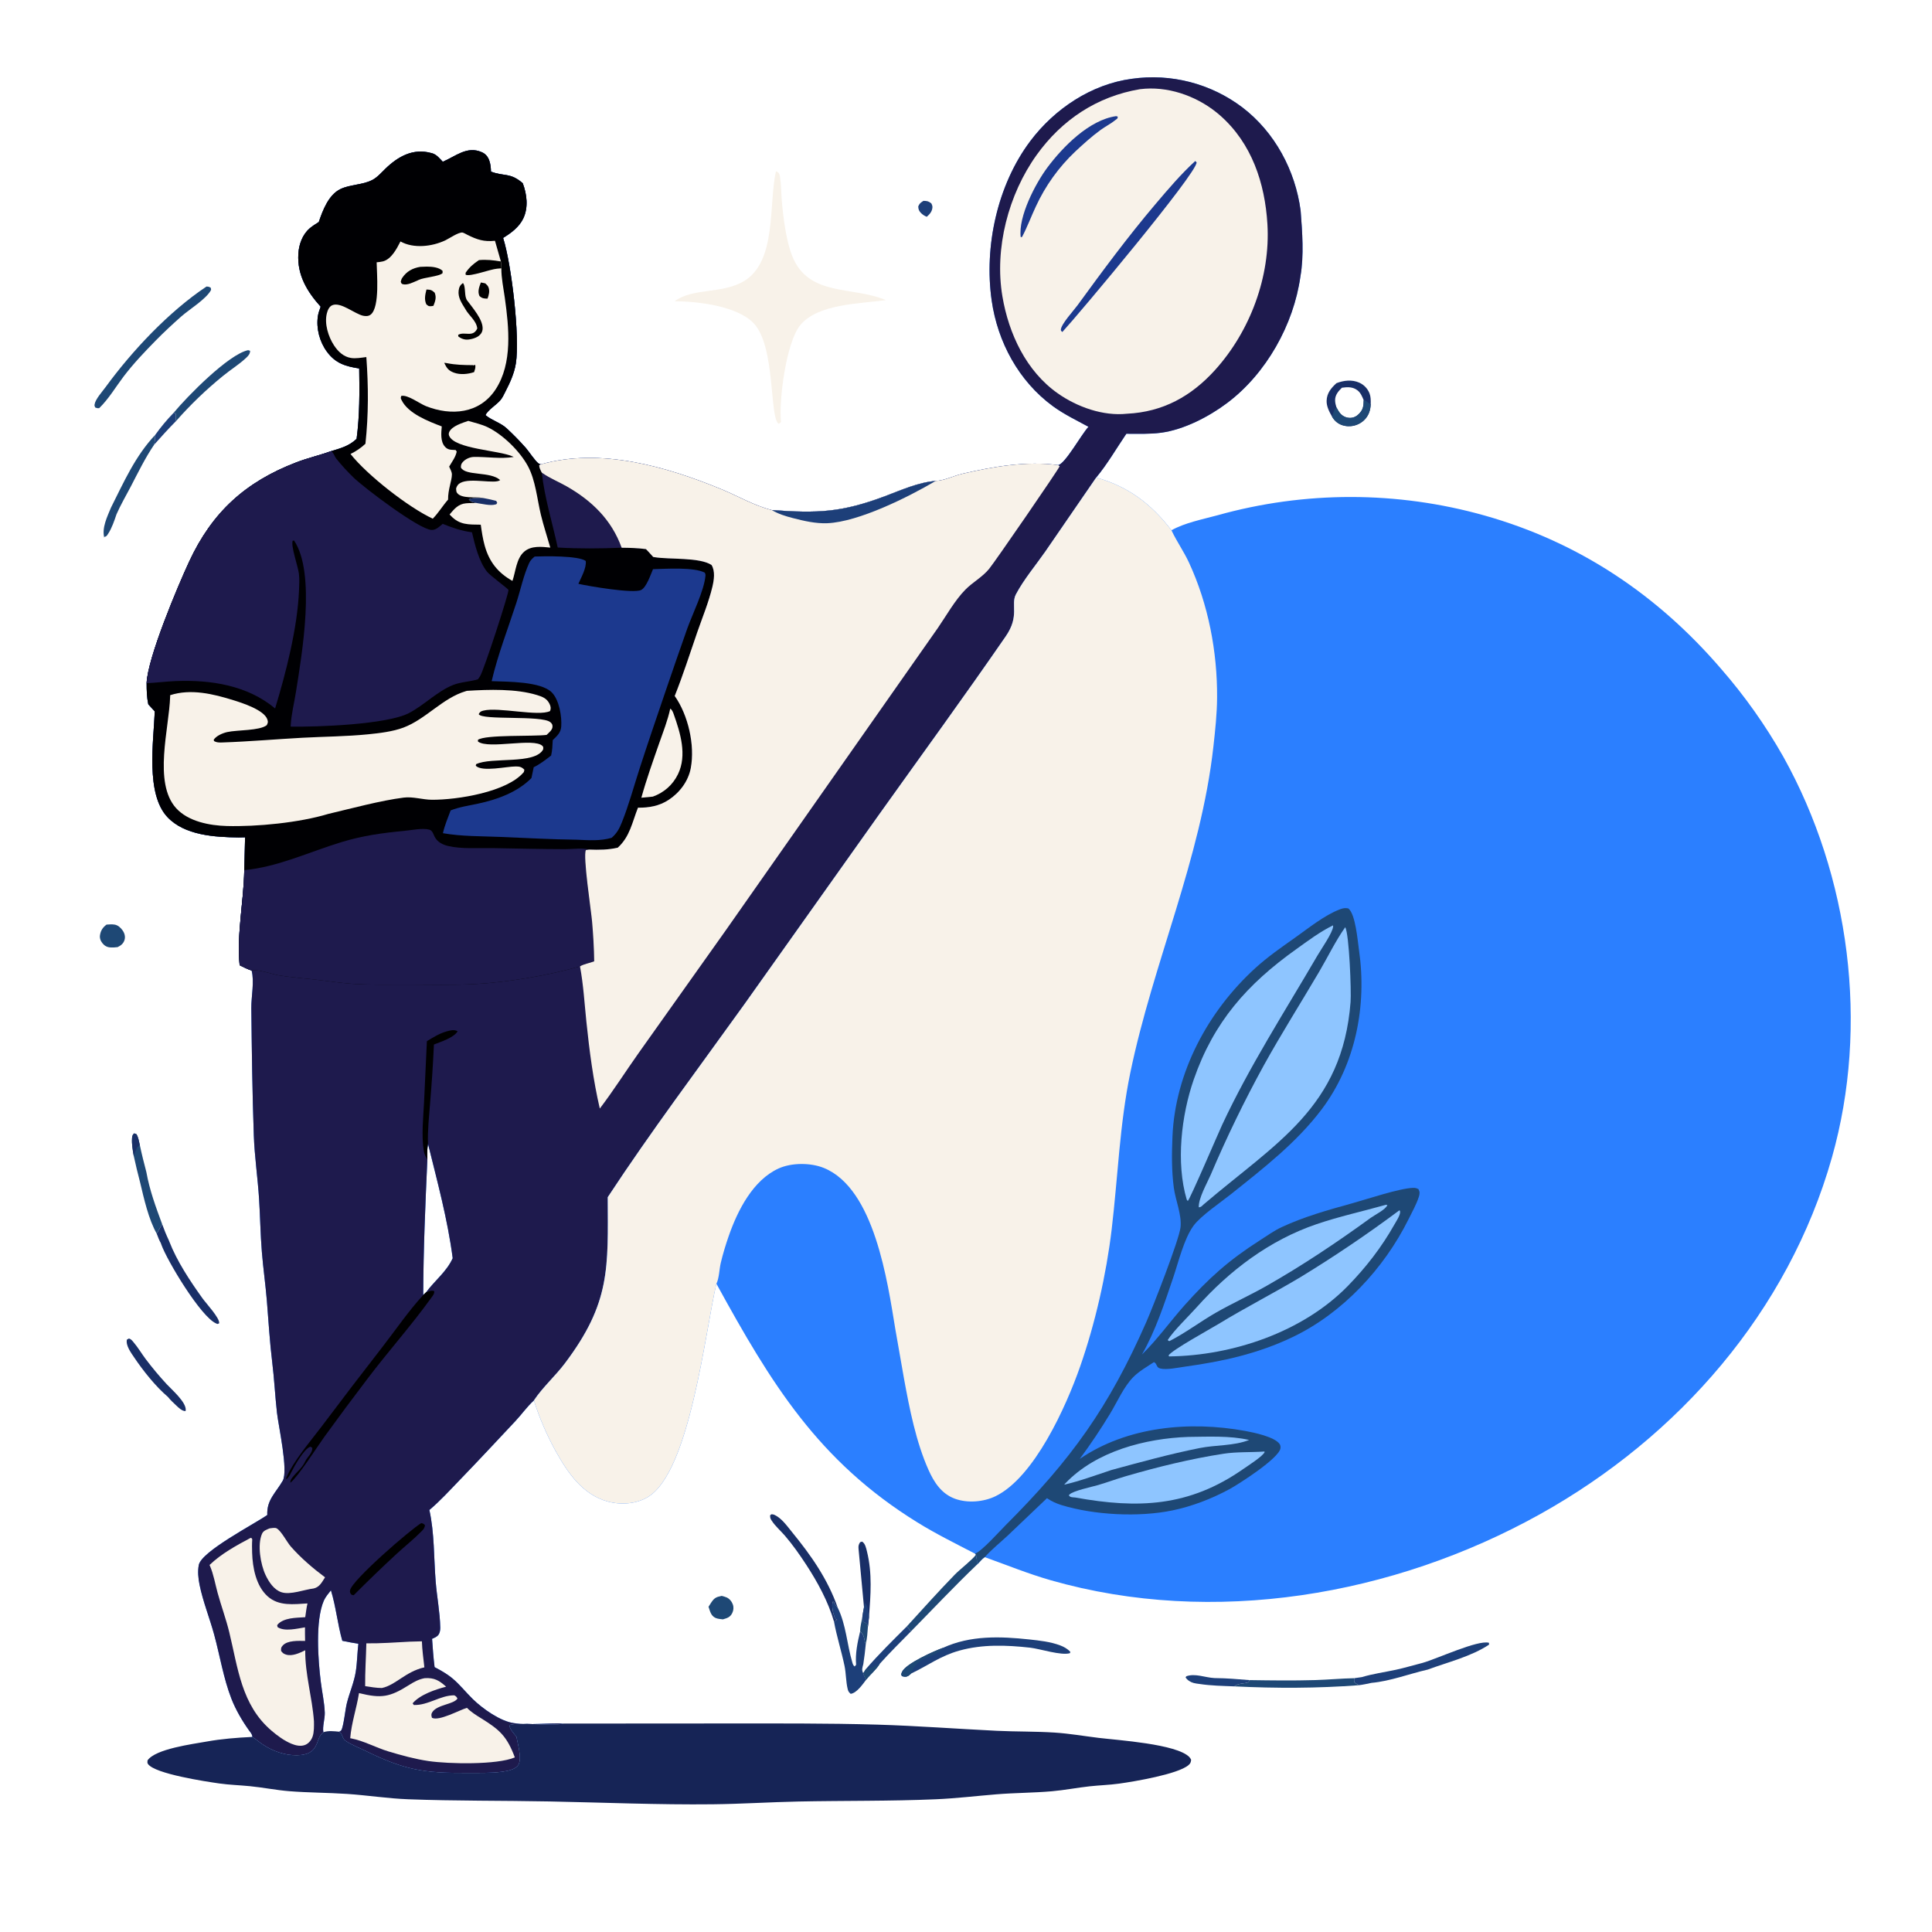 <?xml version="1.0" encoding="utf-8"?>
<svg xmlns="http://www.w3.org/2000/svg" width="500" height="500">
  <path d="M281.706 110.456C278.563 108.747 275.338 107.209 272.443 105.084C263.637 98.619 258.181 88.507 256.646 77.765C254.652 63.807 258.107 47.855 266.643 36.508C272.925 28.157 282.433 21.792 292.922 20.392Q293.862 20.258 294.806 20.171Q295.751 20.084 296.699 20.043Q297.648 20.002 298.597 20.009Q299.546 20.015 300.493 20.068Q301.44 20.122 302.384 20.221Q303.328 20.321 304.266 20.468Q305.203 20.614 306.132 20.807Q307.062 20.999 307.98 21.237Q308.899 21.476 309.805 21.759Q310.71 22.042 311.601 22.37Q312.491 22.697 313.365 23.069Q314.238 23.44 315.092 23.854Q315.946 24.267 316.779 24.723Q317.611 25.179 318.42 25.675Q319.229 26.171 320.012 26.706Q320.796 27.242 321.552 27.815C329.919 34.219 335.232 44.116 336.601 54.53C337.015 60.006 337.501 66.137 336.541 71.559C334.807 84.014 327.701 96.671 317.627 104.262C312.894 107.828 306.386 111.212 300.453 111.992C297.507 112.38 294.461 112.258 291.495 112.256C288.971 115.972 286.561 120.145 283.699 123.579C292.05 125.92 297.988 130.462 303.173 137.233C306.628 135.293 311.241 134.398 315.062 133.358Q317.169 132.768 319.294 132.25Q321.42 131.732 323.562 131.288Q325.704 130.843 327.86 130.472Q330.016 130.101 332.184 129.804Q334.351 129.506 336.527 129.284Q338.704 129.061 340.887 128.913Q343.069 128.765 345.256 128.692Q347.442 128.618 349.63 128.62Q351.818 128.622 354.004 128.698Q356.191 128.775 358.373 128.926Q360.556 129.077 362.732 129.303Q364.908 129.529 367.075 129.829Q369.242 130.13 371.397 130.504Q373.553 130.878 375.694 131.326Q377.836 131.774 379.96 132.295Q382.085 132.816 384.191 133.409C408.602 140.287 428.964 153.936 445.428 173.106Q450.008 178.364 454.037 184.054Q458.065 189.745 461.503 195.811C478.75 226.702 483.772 265.36 474.111 299.522C462.833 339.399 434.413 371.912 398.5 391.903C360.673 412.96 313.982 420.987 271.94 408.969C266.062 407.289 260.585 405.034 254.853 402.99C254.006 403.543 253.56 404.271 252.834 404.926C252.919 404.009 252.763 403.237 252.576 402.346L252.338 402.086C247.31 399.479 242.231 396.973 237.41 393.99C211.764 378.119 199.554 358.038 185.402 332.226C182.506 344.523 178.586 380.807 167.709 387.404C164.645 389.262 160.665 389.522 157.259 388.588C150.782 386.813 146.916 381.146 143.828 375.586C141.543 371.473 139.571 366.919 138.17 362.428C136.411 364.017 135.012 366.041 133.386 367.771C128.618 372.845 123.878 377.954 119.036 382.958C116.473 385.606 113.943 388.411 111.122 390.784C112.445 396.768 112.264 403.186 112.751 409.29C113.066 413.236 113.859 417.249 113.934 421.2C113.945 421.803 113.854 422.502 113.516 423.017C113.14 423.59 112.426 423.864 111.82 424.122C111.988 426.563 112.165 429.026 112.47 431.455C114.146 432.328 115.712 433.209 117.162 434.43C119.049 436.02 120.592 438.003 122.358 439.725C124.89 442.194 129.489 445.483 133.036 445.956C137.187 446.51 141.682 445.889 145.89 446.057C145.822 446.071 145.754 446.087 145.685 446.101C142.457 446.722 133.95 445.632 131.788 446.452C131.945 447.592 132.954 448.583 133.641 449.466C133.965 451.275 135.102 455.06 134.16 456.692C133.457 457.908 131.406 458.305 130.151 458.484C127.132 458.915 123.947 458.811 120.901 458.829C109.777 458.895 104.699 458.051 94.728 453.168C93.027 452.335 90.897 451.545 89.365 450.454C88.523 449.854 88.731 448.732 87.804 448.163C87.98 448.036 88.22 447.968 88.332 447.782C88.923 446.799 89.366 442.431 89.738 440.91C90.415 438.133 91.629 435.451 92.075 432.627C92.454 430.23 92.456 427.807 92.746 425.406C91.364 425.16 89.962 424.946 88.592 424.64C87.362 420.317 86.959 415.856 85.646 411.566C84.992 412.406 84.211 413.301 83.789 414.284C81.555 419.496 82.327 429.653 83.019 435.265C83.342 437.894 83.958 440.602 84.051 443.244C84.104 444.767 83.403 446.928 83.692 448.288C83.596 448.369 83.496 448.446 83.402 448.53C81.58 450.166 82.739 454.182 76.804 454.25C73.606 454.287 70.405 453.106 67.788 451.313C66.941 450.733 66.163 449.994 65.256 449.518L65.312 449.354C65.182 448.688 64.807 448.323 64.424 447.79C62.699 445.383 60.998 442.461 59.914 439.687C57.833 434.366 56.917 428.474 55.406 422.961C54.238 418.7 52.51 414.422 51.641 410.113C51.312 408.479 51.124 406.657 51.451 405.01C52.15 401.486 65.755 394.464 69.174 392.08C68.989 388.162 71.381 386.34 73.172 383.209C74.653 380.618 72.072 369.097 71.678 365.585C71.191 361.238 70.984 356.881 70.45 352.529C69.797 347.219 69.503 341.949 69.064 336.625C68.718 332.423 68.117 328.242 67.775 324.04C67.405 319.497 67.34 314.926 67.056 310.376C66.71 304.848 65.883 299.35 65.687 293.805C65.299 282.862 65.164 271.866 65.042 260.915C65.008 257.94 65.88 254.019 65.113 251.167C64.028 250.823 63.035 250.301 62.017 249.797C61.241 241.574 63.081 233.378 63.215 225.183C63.245 222.354 63.389 219.525 63.427 216.695Q62.591 216.74 61.754 216.73C55.626 216.649 47.84 216.22 43.362 211.496C37.643 205.463 39.748 191.874 40.055 184.109L38.379 182.276C37.991 180.44 37.952 178.674 37.947 176.808C38.208 170.195 46.05 151.602 48.969 145.328C54.931 132.511 63.539 124.704 76.741 119.645C79.702 118.511 82.772 117.822 85.741 116.74C88.246 115.982 90.337 115.424 92.29 113.577C93.098 107.467 93.052 101.504 92.963 95.356C89.43 94.806 86.848 94.058 84.609 91.021C82.721 88.459 81.808 85.025 82.265 81.858C82.38 81.059 82.662 80.296 82.926 79.537C82.946 79.479 82.964 79.422 82.984 79.364C79.469 75.459 76.894 71.179 77.21 65.723C77.353 63.27 78.246 60.722 80.161 59.081C80.875 58.469 81.715 57.965 82.504 57.457C83.512 54.462 85.027 50.445 88.055 48.959C90.656 47.684 93.803 47.917 96.399 46.553C97.642 45.901 98.721 44.65 99.726 43.678C103.004 40.508 106.883 38.313 111.561 39.596C111.667 39.624 111.774 39.647 111.88 39.677C112.999 40.003 113.812 41.04 114.588 41.862C117.884 40.487 120.852 37.68 124.7 39.393C125.67 39.826 126.246 40.529 126.61 41.517C126.943 42.421 127.041 43.451 127.061 44.409C130.488 45.727 131.99 44.568 135.287 47.413C136.359 50.272 136.78 53.617 135.45 56.476C134.401 58.728 132.27 60.308 130.203 61.574C132.327 68.176 134.618 87.156 133.49 94.112C133.079 96.647 131.979 99.05 130.81 101.314C130.425 102.06 130.063 102.893 129.522 103.539C128.462 104.804 126.291 106.054 125.642 107.43C127.245 108.798 129.493 109.37 131.089 110.82Q133.71 113.249 136.081 115.923C136.894 116.852 138.521 119.358 139.4 119.959C139.56 120.069 139.759 120.106 139.939 120.18C155.369 115.796 172.437 120.723 186.77 126.643C191.067 128.419 195.191 130.873 199.727 131.998C211.602 132.872 217.805 132.636 229.082 128.394C233.215 126.839 237.718 124.804 242.152 124.469C244.474 124.36 246.818 123.131 249.1 122.603C257.013 120.772 265.705 119.25 273.832 120.372C275.636 120.137 279.994 112.195 281.706 110.456ZM110.598 300.094C110.074 311.795 109.562 323.438 109.531 335.152L110.279 334.444C112.522 331.393 115.56 329.148 117.162 325.628C115.859 315.608 113.178 305.776 110.759 295.974C110.533 297.389 110.537 298.671 110.598 300.094Z" style="fill: rgb(43, 127, 255);"/>
  <path d="M281.706 110.456C278.563 108.747 275.338 107.209 272.443 105.084C263.637 98.619 258.181 88.507 256.646 77.765C254.652 63.807 258.107 47.855 266.643 36.508C272.925 28.157 282.433 21.792 292.922 20.392Q293.862 20.258 294.806 20.171Q295.751 20.084 296.699 20.043Q297.648 20.002 298.597 20.009Q299.546 20.015 300.493 20.068Q301.44 20.122 302.384 20.221Q303.328 20.321 304.266 20.468Q305.203 20.614 306.132 20.807Q307.062 20.999 307.98 21.237Q308.899 21.476 309.805 21.759Q310.71 22.042 311.601 22.37Q312.491 22.697 313.365 23.069Q314.238 23.44 315.092 23.854Q315.946 24.267 316.779 24.723Q317.611 25.179 318.42 25.675Q319.229 26.171 320.012 26.706Q320.796 27.242 321.552 27.815C329.919 34.219 335.232 44.116 336.601 54.53C337.015 60.006 337.501 66.137 336.541 71.559C334.807 84.014 327.701 96.671 317.627 104.262C312.894 107.828 306.386 111.212 300.453 111.992C297.507 112.38 294.461 112.258 291.495 112.256C288.971 115.972 286.561 120.145 283.699 123.579L270.538 142.722C268.064 146.271 264.939 149.988 262.926 153.799C261.515 156.47 263.955 159.358 260.295 164.667C249.601 180.179 238.466 195.439 227.523 210.779L192.591 259.983C180.749 276.488 168.437 292.855 157.284 309.827C157.356 328.204 158.02 337.114 146.23 352.782C143.736 356.097 140.44 359.012 138.17 362.428C136.411 364.017 135.012 366.041 133.386 367.771C128.618 372.845 123.878 377.954 119.036 382.958C116.473 385.606 113.943 388.411 111.122 390.784C112.445 396.768 112.264 403.186 112.751 409.29C113.066 413.236 113.859 417.249 113.934 421.2C113.945 421.803 113.854 422.502 113.516 423.017C113.14 423.59 112.426 423.864 111.82 424.122C111.988 426.563 112.165 429.026 112.47 431.455C114.146 432.328 115.712 433.209 117.162 434.43C119.049 436.02 120.592 438.003 122.358 439.725C124.89 442.194 129.489 445.483 133.036 445.956C137.187 446.51 141.682 445.889 145.89 446.057C145.822 446.071 145.754 446.087 145.685 446.101C142.457 446.722 133.95 445.632 131.788 446.452C131.945 447.592 132.954 448.583 133.641 449.466C133.965 451.275 135.102 455.06 134.16 456.692C133.457 457.908 131.406 458.305 130.151 458.484C127.132 458.915 123.947 458.811 120.901 458.829C109.777 458.895 104.699 458.051 94.728 453.168C93.027 452.335 90.897 451.545 89.365 450.454C88.523 449.854 88.731 448.732 87.804 448.163C87.98 448.036 88.22 447.968 88.332 447.782C88.923 446.799 89.366 442.431 89.738 440.91C90.415 438.133 91.629 435.451 92.075 432.627C92.454 430.23 92.456 427.807 92.746 425.406C91.364 425.16 89.962 424.946 88.592 424.64C87.362 420.317 86.959 415.856 85.646 411.566C84.992 412.406 84.211 413.301 83.789 414.284C81.555 419.496 82.327 429.653 83.019 435.265C83.342 437.894 83.958 440.602 84.051 443.244C84.104 444.767 83.403 446.928 83.692 448.288C83.596 448.369 83.496 448.446 83.402 448.53C81.58 450.166 82.739 454.182 76.804 454.25C73.606 454.287 70.405 453.106 67.788 451.313C66.941 450.733 66.163 449.994 65.256 449.518L65.312 449.354C65.182 448.688 64.807 448.323 64.424 447.79C62.699 445.383 60.998 442.461 59.914 439.687C57.833 434.366 56.917 428.474 55.406 422.961C54.238 418.7 52.51 414.422 51.641 410.113C51.312 408.479 51.124 406.657 51.451 405.01C52.15 401.486 65.755 394.464 69.174 392.08C68.989 388.162 71.381 386.34 73.172 383.209C74.653 380.618 72.072 369.097 71.678 365.585C71.191 361.238 70.984 356.881 70.45 352.529C69.797 347.219 69.503 341.949 69.064 336.625C68.718 332.423 68.117 328.242 67.775 324.04C67.405 319.497 67.34 314.926 67.056 310.376C66.71 304.848 65.883 299.35 65.687 293.805C65.299 282.862 65.164 271.866 65.042 260.915C65.008 257.94 65.88 254.019 65.113 251.167C64.028 250.823 63.035 250.301 62.017 249.797C61.241 241.574 63.081 233.378 63.215 225.183C63.245 222.354 63.389 219.525 63.427 216.695Q62.591 216.74 61.754 216.73C55.626 216.649 47.84 216.22 43.362 211.496C37.643 205.463 39.748 191.874 40.055 184.109L38.379 182.276C37.991 180.44 37.952 178.674 37.947 176.808C38.208 170.195 46.05 151.602 48.969 145.328C54.931 132.511 63.539 124.704 76.741 119.645C79.702 118.511 82.772 117.822 85.741 116.74C88.246 115.982 90.337 115.424 92.29 113.577C93.098 107.467 93.052 101.504 92.963 95.356C89.43 94.806 86.848 94.058 84.609 91.021C82.721 88.459 81.808 85.025 82.265 81.858C82.38 81.059 82.662 80.296 82.926 79.537C82.946 79.479 82.964 79.422 82.984 79.364C79.469 75.459 76.894 71.179 77.21 65.723C77.353 63.27 78.246 60.722 80.161 59.081C80.875 58.469 81.715 57.965 82.504 57.457C83.512 54.462 85.027 50.445 88.055 48.959C90.656 47.684 93.803 47.917 96.399 46.553C97.642 45.901 98.721 44.65 99.726 43.678C103.004 40.508 106.883 38.313 111.561 39.596C111.667 39.624 111.774 39.647 111.88 39.677C112.999 40.003 113.812 41.04 114.588 41.862C117.884 40.487 120.852 37.68 124.7 39.393C125.67 39.826 126.246 40.529 126.61 41.517C126.943 42.421 127.041 43.451 127.061 44.409C130.488 45.727 131.99 44.568 135.287 47.413C136.359 50.272 136.78 53.617 135.45 56.476C134.401 58.728 132.27 60.308 130.203 61.574C132.327 68.176 134.618 87.156 133.49 94.112C133.079 96.647 131.979 99.05 130.81 101.314C130.425 102.06 130.063 102.893 129.522 103.539C128.462 104.804 126.291 106.054 125.642 107.43C127.245 108.798 129.493 109.37 131.089 110.82Q133.71 113.249 136.081 115.923C136.894 116.852 138.521 119.358 139.4 119.959C139.56 120.069 139.759 120.106 139.939 120.18C155.369 115.796 172.437 120.723 186.77 126.643C191.067 128.419 195.191 130.873 199.727 131.998C211.602 132.872 217.805 132.636 229.082 128.394C233.215 126.839 237.718 124.804 242.152 124.469C244.474 124.36 246.818 123.131 249.1 122.603C257.013 120.772 265.705 119.25 273.832 120.372C275.636 120.137 279.994 112.195 281.706 110.456ZM110.598 300.094C110.074 311.795 109.562 323.438 109.531 335.152L110.279 334.444C112.522 331.393 115.56 329.148 117.162 325.628C115.859 315.608 113.178 305.776 110.759 295.974C110.533 297.389 110.537 298.671 110.598 300.094Z" style="fill: rgb(30, 26, 77);"/>
  <path d="M82.504 57.457C83.512 54.462 85.027 50.445 88.055 48.959C90.656 47.684 93.803 47.917 96.399 46.553C97.642 45.901 98.721 44.65 99.726 43.678C103.004 40.508 106.883 38.313 111.561 39.596C111.667 39.624 111.774 39.647 111.88 39.677C112.999 40.003 113.812 41.04 114.588 41.862C117.884 40.487 120.852 37.68 124.7 39.393C125.67 39.826 126.246 40.529 126.61 41.517C126.943 42.421 127.041 43.451 127.061 44.409C130.488 45.727 131.99 44.568 135.287 47.413C136.359 50.272 136.78 53.617 135.45 56.476C134.401 58.728 132.27 60.308 130.203 61.574C132.327 68.176 134.618 87.156 133.49 94.112C133.079 96.647 131.979 99.05 130.81 101.314C130.425 102.06 130.063 102.893 129.522 103.539C128.462 104.804 126.291 106.054 125.642 107.43C127.245 108.798 129.493 109.37 131.089 110.82Q133.71 113.249 136.081 115.923C136.894 116.852 138.521 119.358 139.4 119.959C139.56 120.069 139.759 120.106 139.939 120.18L139.538 120.396C139.57 121.122 139.893 121.671 140.211 122.305C140.275 122.351 140.338 122.398 140.403 122.443C142.337 123.793 144.621 124.705 146.673 125.878C153.211 129.617 158.28 134.54 160.882 141.751C163.003 141.773 165.067 141.824 167.174 142.106C167.803 142.777 168.445 143.438 169.043 144.136L169.349 144.19C173.282 144.84 181.013 144.167 184.143 146.214C185.136 147.811 184.783 150.113 184.365 151.873C183.422 155.84 181.779 159.787 180.444 163.646C178.54 169.155 176.783 174.701 174.618 180.116C178.094 185.038 179.896 192.84 178.773 198.797C178.136 202.175 175.895 205.145 173.038 207.013C170.603 208.605 167.959 209.06 165.11 209.029C163.594 212.857 163.033 216.502 159.881 219.377C157.372 219.955 155.012 219.967 152.447 219.872L151.632 219.998C150.812 221.449 152.974 235.583 153.227 238.491C153.524 241.9 153.732 245.375 153.775 248.795C152.662 249.232 151.089 249.481 150.102 250.094C142.052 252.43 131.109 254.259 122.711 254.688C117.032 254.978 111.315 254.823 105.63 254.808C100.809 254.795 95.95 254.944 91.138 254.606C87.877 254.376 84.637 253.863 81.391 253.493C78.379 253.149 75.311 252.932 72.32 252.448C70.489 252.152 66.658 250.745 65.113 251.167C64.028 250.823 63.035 250.301 62.017 249.797C61.241 241.574 63.081 233.378 63.215 225.183C63.245 222.354 63.389 219.525 63.427 216.695Q62.591 216.74 61.754 216.73C55.626 216.649 47.84 216.22 43.362 211.496C37.643 205.463 39.748 191.874 40.055 184.109L38.379 182.276C37.991 180.44 37.952 178.674 37.947 176.808C38.208 170.195 46.05 151.602 48.969 145.328C54.931 132.511 63.539 124.704 76.741 119.645C79.702 118.511 82.772 117.822 85.741 116.74C88.246 115.982 90.337 115.424 92.29 113.577C93.098 107.467 93.052 101.504 92.963 95.356C89.43 94.806 86.848 94.058 84.609 91.021C82.721 88.459 81.808 85.025 82.265 81.858C82.38 81.059 82.662 80.296 82.926 79.537C82.946 79.479 82.964 79.422 82.984 79.364C79.469 75.459 76.894 71.179 77.21 65.723C77.353 63.27 78.246 60.722 80.161 59.081C80.875 58.469 81.715 57.965 82.504 57.457Z" style="fill: rgb(0, 0, 3);"/>
  <path d="M37.947 176.808C38.208 170.195 46.05 151.602 48.969 145.328C54.931 132.511 63.539 124.704 76.741 119.645C79.702 118.511 82.772 117.822 85.741 116.74C85.833 116.836 85.927 116.931 86.017 117.029C86.478 117.528 86.596 118.16 87.024 118.693C88.393 120.402 89.924 122.066 91.497 123.589C94.251 126.252 108.345 136.939 111.639 137.145C112.834 137.219 113.711 136.275 114.575 135.573C117.104 136.605 119.436 137.392 122.146 137.758C122.913 141.04 123.915 145.239 126.038 147.954C126.811 148.943 131.468 152.343 131.581 152.652C131.809 153.275 125.255 173.377 124.245 175.002C124.069 175.283 123.884 175.545 123.687 175.812C121.594 176.426 119.228 176.487 117.237 177.281C113.145 178.915 109.775 182.496 105.825 184.55C100.127 187.513 82.001 188.173 75.217 188.046L75.24 187.629C75.42 184.708 76.155 181.853 76.609 178.967C78.172 169.042 81.765 148.398 76.115 139.903L75.743 139.943C75.244 141.381 77.093 146.455 77.345 148.385C77.535 149.849 77.445 151.379 77.382 152.851C76.967 162.536 74.036 174.03 71.197 183.344C64.027 177.356 54.582 175.907 45.536 176.256C43.001 176.353 40.479 176.696 37.947 176.808Z" style="fill: rgb(30, 26, 77);"/>
  <path d="M63.215 225.183C71.874 224.402 80.215 220.403 88.48 217.905C93.915 216.262 99.003 215.555 104.646 215.029C106.482 214.858 109.355 214.223 111.11 214.712C111.976 214.953 112.154 215.97 112.568 216.702C113.296 217.989 114.631 218.628 116.02 218.952C119.498 219.764 123.74 219.426 127.308 219.487C133.632 219.594 139.945 219.747 146.271 219.764C148.056 219.769 150.803 219.378 152.447 219.872L151.632 219.998C150.812 221.449 152.974 235.583 153.227 238.491C153.524 241.9 153.732 245.375 153.775 248.795C152.662 249.232 151.089 249.481 150.102 250.094C142.052 252.43 131.109 254.259 122.711 254.688C117.032 254.978 111.315 254.823 105.63 254.808C100.809 254.795 95.95 254.944 91.138 254.606C87.877 254.376 84.637 253.863 81.391 253.493C78.379 253.149 75.311 252.932 72.32 252.448C70.489 252.152 66.658 250.745 65.113 251.167C64.028 250.823 63.035 250.301 62.017 249.797C61.241 241.574 63.081 233.378 63.215 225.183Z" style="fill: rgb(30, 26, 77);"/>
  <path d="M140.211 122.305C140.275 122.351 140.338 122.398 140.403 122.443C142.337 123.793 144.621 124.705 146.673 125.878C153.211 129.617 158.28 134.54 160.882 141.751C155.331 141.964 149.886 142.031 144.338 141.696C142.944 135.207 140.951 128.955 140.211 122.305Z" style="fill: rgb(30, 26, 77);"/>
  <path d="M138.376 144.03C140.898 143.924 149.708 143.786 151.588 145.172C151.834 146.957 150.382 149.495 149.686 151.093C152.456 151.715 163.92 153.669 165.919 152.689C167.306 152.008 168.385 148.706 168.997 147.298C172.248 147.222 179.614 146.709 182.401 148.208C182.541 148.471 182.598 148.666 182.574 148.967C182.265 152.753 179.258 158.821 177.905 162.557Q175.004 170.774 172.198 179.025C169.932 185.669 167.658 192.322 165.497 199.001C164.008 203.604 162.747 208.322 160.944 212.813C160.276 214.476 159.671 215.628 158.296 216.824C155.345 217.688 152.34 217.451 149.312 217.317C142.698 217.238 136.087 216.863 129.478 216.593C124.604 216.394 119.44 216.481 114.629 215.63C115.08 213.608 115.9 211.664 116.627 209.727C118.952 208.826 121.332 208.49 123.751 207.973C128.697 206.917 133.937 205.023 137.541 201.35Q137.806 199.951 138.123 198.562C139.783 197.744 141.179 196.656 142.631 195.525C142.944 194.207 142.98 192.885 143.05 191.538C144.142 190.471 145.127 189.656 145.245 188.033C145.435 185.408 144.714 181.156 142.828 179.219C140.008 176.325 131.26 176.44 127.24 176.281C128.828 169.459 131.457 162.711 133.623 156.045C134.716 152.683 135.473 148.935 136.936 145.729C137.27 144.997 137.762 144.531 138.376 144.03Z" style="fill: rgb(28, 57, 142);"/>
  <path fill="#F8F2E9" d="M120.854 178.785C126.52 178.44 133.524 178.209 138.963 179.874C140.386 180.309 141.517 180.739 142.203 182.135C142.53 182.801 142.627 183.325 142.364 184.016C139.385 185.513 128.96 182.896 125.078 183.914C124.419 184.087 124.201 184.234 123.887 184.824C124.781 186.485 140.153 185.043 142.418 186.893C142.872 187.264 143.037 187.589 142.975 188.184C142.894 188.965 141.988 189.676 141.456 190.193C138.079 190.636 125.622 190.076 123.681 191.475L123.707 191.921C126.525 193.993 138.175 190.831 140.404 193.059C140.685 193.34 140.581 193.563 140.578 193.929C138.468 197.951 127.163 195.824 123.209 197.777L123.133 198.185C124.841 199.859 131.134 198.328 133.527 198.358C134.507 198.371 135.021 198.493 135.706 199.207L135.577 199.796C131.286 204.974 118.357 207.016 111.78 206.979C109.374 206.965 106.882 206.116 104.49 206.417C98.501 207.17 90.92 209.24 84.94 210.646C77.455 212.911 66.507 213.98 58.702 213.772C54.252 213.653 48.725 212.61 45.591 209.165C39.596 202.576 43.792 188.408 44.032 180.301L44.041 179.912C49.388 178.187 55.181 179.582 60.408 181.211C62.662 181.914 68.308 183.709 69.18 186.164C69.435 186.884 69.337 187.027 69.038 187.678C67.132 189.145 61.446 188.871 58.801 189.46C57.626 189.722 55.965 190.425 55.302 191.455C55.427 191.851 55.314 191.754 55.691 191.933C56.269 192.206 57.029 192.166 57.653 192.145C64.508 191.911 71.417 191.302 78.277 190.93C83.925 190.624 89.626 190.601 95.254 190.038C98.211 189.742 101.627 189.346 104.423 188.295C110.231 186.113 114.537 180.646 120.562 178.868C120.659 178.839 120.757 178.813 120.854 178.785Z"/>
  <path fill="#F8F2E9" d="M103.64 62.49C107.039 64.393 111.84 63.822 115.265 62.193C116.256 61.721 118.613 60.087 119.668 60.179C119.954 60.204 120.664 60.626 120.944 60.766C123.493 62.032 125.231 62.61 128.099 62.315L129.63 67.665C129.679 68.253 129.76 68.854 129.75 69.443C129.733 71.953 130.308 74.633 130.653 77.12C131.71 84.72 132.706 94.007 128.253 100.79C124.113 107.095 116.754 107.686 110.244 105.108C108.571 104.445 105.521 102.097 103.846 102.464C103.669 103.017 103.68 103.031 103.924 103.535C105.624 107.05 110.923 109.058 114.33 110.358C114.183 111.986 113.941 114.276 115.156 115.61C115.887 116.412 116.576 116.395 117.594 116.453L117.929 116.47L118.195 116.872C117.931 118.272 116.953 119.531 116.242 120.761C116.502 121.342 116.954 122.144 116.952 122.786C116.947 124.424 115.93 126.644 115.962 129.301C114.557 130.894 113.504 132.7 111.998 134.234C105.686 131.296 95.004 122.941 90.713 117.492C92.177 116.761 93.379 115.959 94.573 114.847C95.385 107.289 95.361 99.983 94.807 92.408C93.52 92.564 92.073 92.848 90.785 92.632C88.874 92.312 87.469 90.952 86.438 89.381C84.962 87.128 83.926 83.793 84.58 81.136C84.78 80.326 85.174 79.342 85.993 78.99C88.16 78.061 91.784 81.228 93.959 81.711C94.654 81.866 95.42 81.859 95.989 81.373C98.334 79.368 97.511 70.671 97.475 67.885C98.016 67.829 98.582 67.782 99.109 67.644C101.302 67.071 102.681 64.345 103.64 62.49Z"/>
  <path d="M123.955 67.315C125.927 67.133 127.692 67.343 129.63 67.665C129.679 68.253 129.76 68.854 129.75 69.443C129.372 69.468 129 69.505 128.623 69.539C126.769 69.706 121.783 71.649 120.506 71.109L120.495 70.606C121.455 69.166 122.538 68.26 123.955 67.315Z" style=""/>
  <path d="M120.421 79.967C119.517 78.487 118.466 76.995 118.701 75.174C118.813 74.306 119.098 73.764 119.802 73.251C120.488 73.905 120.214 76.148 120.613 77.182C120.67 77.329 120.734 77.474 120.795 77.621C122.18 79.528 125.176 82.818 124.887 85.3C124.805 85.999 124.439 86.501 123.894 86.932C123.105 87.556 121.332 88.034 120.34 87.856C119.652 87.731 119.158 87.489 118.608 87.072L118.578 86.656C120.238 85.699 122.388 87.451 123.516 85.019C123.302 82.98 121.34 81.679 120.421 79.967Z" style=""/>
  <path d="M108.759 69.062Q109.611 69.011 110.464 69.002C111.747 68.999 113.581 69.156 114.537 70.096L114.541 70.677C113.697 71.562 109.767 71.761 108.336 72.449C108.25 72.49 108.164 72.534 108.079 72.577C106.992 73.022 105.416 73.891 104.24 73.546C103.837 73.428 103.881 73.283 103.719 72.938C103.795 72.556 103.883 72.235 104.102 71.906C105.224 70.219 106.807 69.383 108.759 69.062Z" style=""/>
  <path d="M114.959 93.909C115.473 93.943 115.291 93.914 115.735 94C117.951 94.428 119.999 94.482 122.25 94.496L122.252 94.471L122.596 94.571L122.829 94.415L123.012 94.521C123.109 95.202 122.899 95.661 122.698 96.304C121.107 96.846 119.092 97.039 117.489 96.447C116.044 95.913 115.62 95.266 114.959 93.909Z" style=""/>
  <path d="M110.369 74.925C111.401 74.969 111.745 75.034 112.493 75.747C112.998 77.006 112.646 77.922 112.175 79.142C112.014 79.172 111.854 79.215 111.691 79.231C110.95 79.306 110.86 79.21 110.327 78.753C109.743 77.467 110.048 76.247 110.369 74.925Z" style=""/>
  <path d="M124.446 73.108C124.833 73.159 125.21 73.254 125.591 73.339C125.936 73.654 126.255 73.923 126.426 74.375C126.79 75.341 126.525 76.367 126.172 77.285C125.21 77.266 124.792 77.247 124.078 76.596C123.553 75.409 124.018 74.253 124.446 73.108Z" style=""/>
  <path fill="#F8F2E9" d="M121.187 108.924C122.845 109.406 124.692 109.827 126.244 110.58C130.18 112.491 134.547 116.785 136.618 120.622C138.615 124.32 139.002 129.171 139.985 133.24C140.674 136.094 141.615 138.893 142.413 141.718C140.146 141.489 137.495 141.167 135.638 142.791C133.609 144.564 133.455 147.928 132.621 150.336C128.839 148.231 126.601 145.364 125.441 141.219C124.943 139.443 124.679 137.611 124.42 135.788C121.257 135.735 118.942 135.903 116.633 133.439C116.539 133.339 116.448 133.237 116.355 133.136C117.578 131.709 118.589 130.433 120.601 130.253C121.525 130.17 122.474 130.189 123.401 130.194C122.605 130.019 121.836 129.936 121.33 129.229C122.273 128.71 124.211 128.918 125.29 128.928C125.13 128.897 124.969 128.865 124.808 128.837C123.053 128.532 119.481 129.127 118.292 127.574C118.041 127.247 118.081 126.805 118.035 126.409C118.265 125.723 118.515 125.325 119.156 124.974C121.752 123.554 128.16 125.37 129.437 124.243C126.913 121.929 120.491 123.25 119.278 120.996C119.28 120.396 119.334 120.073 119.742 119.603C120.423 118.82 121.576 118.276 122.61 118.256C126.054 118.188 129.52 118.821 132.954 118.262C132.846 118.211 132.739 118.159 132.63 118.11C129.206 116.539 117.635 116.211 116.231 112.77C116.094 112.436 116.124 112.095 116.278 111.765C116.985 110.254 119.701 109.431 121.187 108.924Z"/>
  <path fill="#192F67" d="M123.401 130.194C122.605 130.019 121.836 129.936 121.33 129.229C122.273 128.71 124.211 128.918 125.29 128.928C126.346 129.116 127.376 129.362 128.415 129.626L128.677 130.128C128.435 130.539 128.587 130.452 128.149 130.574C126.877 130.929 124.723 130.383 123.401 130.194Z"/>
  <path fill="#F8F2E9" d="M173.464 183.379C173.955 183.734 174.159 184.277 174.356 184.831C176.078 189.666 177.855 195.436 175.465 200.356C174.115 203.138 171.846 205.114 168.966 206.161L165.98 206.451C167.314 201.653 169.006 196.909 170.647 192.207C171.665 189.293 172.812 186.402 173.464 183.379Z"/>
  <path d="M139.939 120.18C155.369 115.796 172.437 120.723 186.77 126.643C191.067 128.419 195.191 130.873 199.727 131.998C211.602 132.872 217.805 132.636 229.082 128.394C233.215 126.839 237.718 124.804 242.152 124.469C244.474 124.36 246.818 123.131 249.1 122.603C257.013 120.772 265.705 119.25 273.832 120.372L274.247 120.648C274.014 121.392 257.531 145.342 255.972 147.235C254.18 149.41 251.764 150.642 249.831 152.606C247.113 155.369 244.895 159.355 242.696 162.547L187.816 240.784L165.326 272.455C161.946 277.216 158.76 282.255 155.228 286.891C153.531 279.602 152.53 271.877 151.758 264.434C151.264 259.674 150.987 254.799 150.102 250.094C151.089 249.481 152.662 249.232 153.775 248.795C153.732 245.375 153.524 241.9 153.227 238.491C152.974 235.583 150.812 221.449 151.632 219.998L152.447 219.872C155.012 219.967 157.372 219.955 159.881 219.377C163.033 216.502 163.594 212.857 165.11 209.029C167.959 209.06 170.603 208.605 173.038 207.013C175.895 205.145 178.136 202.175 178.773 198.797C179.896 192.84 178.094 185.038 174.618 180.116C176.783 174.701 178.54 169.155 180.444 163.646C181.779 159.787 183.422 155.84 184.365 151.873C184.783 150.113 185.136 147.811 184.143 146.214C181.013 144.167 173.282 144.84 169.349 144.19L169.043 144.136C168.445 143.438 167.803 142.777 167.174 142.106C165.067 141.824 163.003 141.773 160.882 141.751C158.28 134.54 153.211 129.617 146.673 125.878C144.621 124.705 142.337 123.793 140.403 122.443C140.338 122.398 140.275 122.351 140.211 122.305C139.893 121.671 139.57 121.122 139.538 120.396L139.939 120.18Z" fill="#F8F2E9"/>
  <path fill="#1D3F79" d="M199.727 131.998C211.602 132.872 217.805 132.636 229.082 128.394C233.215 126.839 237.718 124.804 242.152 124.469C235.093 128.643 222.182 135.079 214.102 135.408C211.101 135.53 208.034 134.815 205.149 134.068C203.246 133.574 201.425 133.011 199.727 131.998Z"/>
  <path fill="#F8F2E9" d="M295.013 23.082Q295.69 22.995 296.372 22.953C303.353 22.495 310.553 25.303 315.756 29.871C323.947 37.063 327.367 47.388 328.006 58.003C328.824 71.575 323.523 85.719 314.465 95.748C308.289 102.588 300.922 106.621 291.688 107.07C285.498 107.742 278.761 105.327 273.749 101.801C265.575 96.05 261.063 86.373 259.427 76.738C257.312 64.285 260.98 50.281 268.283 40.101C274.835 30.968 283.934 24.953 295.013 23.082Z"/>
  <path d="M309.335 41.666L309.685 42.031C309.65 44.972 279.405 81.054 274.933 85.922C274.747 85.734 274.528 85.632 274.543 85.342C274.623 83.868 277.865 80.37 278.835 79.039C285.351 70.091 291.862 61.288 299.022 52.841C302.274 49.005 305.621 45.061 309.335 41.666Z" style="fill: rgb(28, 57, 142);"/>
  <path d="M288.838 30.06L289.251 30.16C289.32 30.688 289.144 30.685 288.755 31.003C287.54 31.995 286.073 32.727 284.798 33.656C282.516 35.319 280.372 37.269 278.303 39.192Q276.698 40.707 275.246 42.369Q273.794 44.03 272.507 45.823Q271.22 47.617 270.11 49.524Q269.001 51.432 268.079 53.438C266.844 56.057 265.861 58.761 264.504 61.328L264.16 61.379C263.485 56.049 267.984 47.477 271.073 43.339C275.064 37.993 281.889 31.037 288.838 30.06Z" style="fill: rgb(28, 57, 142);"/>
  <path fill="#F8F2E9" d="M64.824 398.021L65.046 398.008L65.281 398.351C65.195 399.524 65.215 400.695 65.252 401.87C65.371 405.715 66.256 410.434 69.262 413.129C72.162 415.728 76.011 415.172 79.576 414.967C79.304 416.13 79.175 417.346 78.995 418.527C77.714 418.622 76.348 418.639 75.091 418.87C73.893 419.091 72.462 419.569 71.727 420.591L71.833 421.089C73.609 422.331 76.954 421.463 78.93 421.152C78.909 422.325 78.945 423.503 78.959 424.676C77.295 424.65 74.42 424.485 73.19 425.837C72.688 426.389 72.725 426.583 72.747 427.279C73.172 427.787 73.322 427.968 73.973 428.187C75.596 428.733 77.541 427.794 78.993 427.091C78.942 433.353 80.799 439.234 81.249 445.45C81.27 446.655 81.304 448.259 80.902 449.408C80.592 450.298 79.971 451.116 79.107 451.521C77.952 452.062 76.549 451.749 75.427 451.281C73.539 450.496 71.784 449.196 70.239 447.875C62.464 441.229 61.594 431.701 59.328 422.398C58.489 418.952 57.24 415.601 56.305 412.179C55.68 409.892 55.284 407.471 54.351 405.287C54.312 405.196 54.27 405.105 54.23 405.014C57.276 402.097 61.124 399.99 64.824 398.021Z"/>
  <path fill="#F8F2E9" d="M109.933 434.306C112.442 434.163 113.65 434.907 115.453 436.51C112.668 437.241 108.691 438.568 106.784 440.821L107.091 441.233L107.08 441.251C110.838 441.374 113.925 438.737 117.555 438.747C118.063 439.016 118.105 439.082 118.393 439.583C117.421 441.118 113.084 441.126 111.853 443.147C111.517 443.698 111.645 443.986 111.784 444.561C113.568 445.522 118.868 442.571 120.848 441.988C121.967 443.121 123.216 443.883 124.557 444.715C129.345 447.686 131.188 449.351 133.242 454.815C128.602 456.782 116.13 456.522 110.933 455.764C107.462 455.258 103.842 454.269 100.483 453.252C97.29 452.285 94.129 450.515 90.879 449.894C90.799 449.879 90.717 449.866 90.636 449.852C90.96 445.839 92.287 442.121 92.91 438.173C98.739 439.597 100.855 439.253 105.943 436.03C107.206 435.229 108.443 434.572 109.933 434.306Z"/>
  <path fill="#F8F2E9" d="M69.785 395.539C70.263 395.475 71.185 395.295 71.609 395.542C72.831 396.254 74.242 399.087 75.284 400.268C77.906 403.239 80.951 405.846 84.121 408.209C83.291 409.484 82.752 410.711 81.187 411.093C78.74 411.369 75.141 412.844 72.805 412.058C70.873 411.408 69.565 409.388 68.735 407.633C67.426 404.865 66.558 399.767 67.817 396.925C68.178 396.109 69.017 395.868 69.785 395.539Z"/>
  <path fill="#F8F2E9" d="M106.049 424.861L109.187 424.772C109.256 427.01 109.585 429.279 109.828 431.507C104.952 432.604 102.39 436.12 98.83 436.854C97.378 436.852 95.935 436.584 94.502 436.371C94.46 432.701 94.732 428.973 94.809 425.297C98.551 425.341 102.313 425.054 106.049 424.861Z"/>
  <path d="M110.279 334.444C110.976 334.217 111.652 333.871 112.374 334.147C112.478 334.79 111.989 335.347 111.616 335.865C106.421 343.088 100.44 349.763 95.076 356.861Q89.433 364.268 83.971 371.811C82.046 374.49 77.298 381.955 75.165 383.732C75.069 383.178 75.365 382.774 75.701 382.341C76.821 380.896 78.207 379.906 78.995 378.201C79.521 377.061 80.977 375.976 80.804 374.659L80.31 374.411C78.665 374.959 76.16 379.456 75.353 381.067C75.001 381.77 74.734 382.274 74.154 382.816L74.033 382.61C75.83 378.218 80.352 373.008 83.247 369.158Q91.005 358.834 98.933 348.64C102.393 344.189 105.717 339.283 109.531 335.152L110.279 334.444Z" style=""/>
  <path d="M110.478 269.455C112.162 268.438 113.752 267.426 115.668 266.9C116.601 266.643 117.569 266.404 118.433 266.889C117.477 268.558 114.047 269.626 112.3 270.32Q111.95 277.981 111.3 285.623C111.032 289.018 110.645 292.569 110.759 295.974C110.533 297.389 110.537 298.671 110.598 300.094C110.199 299.395 109.812 298.716 109.684 297.911C109.032 293.827 109.544 289.327 109.746 285.204L110.478 269.455Z" style=""/>
  <path d="M109.021 394.18C109.567 394.305 109.61 394.321 109.991 394.73C109.859 395.511 109.637 395.74 109.077 396.313C107.09 398.344 104.781 400.171 102.683 402.098Q96.996 407.357 91.532 412.847L90.991 412.731C90.644 412.315 90.481 412.137 90.603 411.54C91.142 408.882 106.31 395.761 109.021 394.18Z" style=""/>
  <path fill="#F8F2E9" d="M283.699 123.579C292.05 125.92 297.988 130.462 303.173 137.233L303.274 137.447C304.597 140.22 306.39 142.762 307.685 145.549C312.705 156.347 315.065 168.683 314.982 180.569C314.953 184.783 314.495 189.015 314.029 193.199C310.773 222.407 298.423 249.107 292.517 277.657C289.754 291.015 289.309 304.638 287.701 318.154C286.308 329.862 283.42 342.54 279.531 353.673C275.929 363.98 267.69 382.326 257.643 387.216C254.554 388.719 250.428 389.062 247.167 387.881C243.68 386.618 241.743 383.649 240.3 380.417C237.063 373.169 235.369 364.539 233.953 356.776L231.716 344.013C229.688 331.729 226.336 307.604 213.22 302.268C209.802 300.877 204.857 300.871 201.488 302.405C194.843 305.432 190.88 313.314 188.609 319.835C187.812 322.126 187.082 324.512 186.525 326.871C186.155 328.434 186.116 330.861 185.402 332.226C182.506 344.523 178.586 380.807 167.709 387.404C164.645 389.262 160.665 389.522 157.259 388.588C150.782 386.813 146.916 381.146 143.828 375.586C141.543 371.473 139.571 366.919 138.17 362.428C140.44 359.012 143.736 356.097 146.23 352.782C158.02 337.114 157.356 328.204 157.284 309.827C168.437 292.855 180.749 276.488 192.591 259.983L227.523 210.779C238.466 195.439 249.601 180.179 260.295 164.667C263.955 159.358 261.515 156.47 262.926 153.799C264.939 149.988 268.064 146.271 270.538 142.722L283.699 123.579Z"/>
  <path fill="#1E4875" d="M252.338 402.086C254.188 401.366 258.608 396.364 260.25 394.724C277.254 377.733 286.936 364.242 296.661 342.138C298.339 338.324 305.176 320.867 305.524 317.597C305.865 314.391 304.221 310.614 303.787 307.404C303.197 303.041 303.246 298.523 303.433 294.13C304.141 277.477 312.679 261.642 324.89 250.527C328.04 247.66 331.554 245.21 335.03 242.76C338.563 240.269 342.719 236.864 346.772 235.333C347.552 235.038 348.117 234.929 348.934 235.094C350.811 236.507 351.364 243.519 351.706 245.881C353.793 260.255 350.84 275.445 342.026 287.125C335.501 295.772 326.887 302.41 318.497 309.113C315.886 311.199 310.736 314.663 308.865 317.241C306.401 320.636 304.991 326.609 303.613 330.676C301.387 337.248 299.005 344.511 295.54 350.534L295.777 350.304C299.486 346.676 303.045 341.743 306.573 337.788C312.78 330.829 318.05 326.112 325.943 321.074C327.799 319.889 329.711 318.502 331.708 317.574C337.543 314.863 343.685 313.145 349.865 311.437C353.686 310.381 362.289 307.487 365.754 307.417C366.273 307.406 366.636 307.502 367.1 307.745C367.484 308.491 367.443 308.966 367.184 309.765C366.548 311.735 365.442 313.691 364.522 315.544C358.201 328.28 347.437 339.855 334.556 346.022C325.57 350.324 316.477 352.334 306.657 353.688C304.921 353.927 301.86 354.599 300.228 354.153C299.155 353.86 299.507 352.912 298.644 352.516C296.881 353.678 294.768 354.887 293.291 356.389C290.821 358.901 289.149 362.789 287.32 365.81Q283.651 371.873 279.434 377.569C291.768 369.138 307.923 367.703 322.287 370.332C324.463 370.73 329.865 371.839 331.166 373.71C331.387 374.027 331.432 374.446 331.378 374.824C331.007 377.43 320.476 384.154 318.179 385.394C313.557 387.89 308.518 389.844 303.365 390.906C294.678 392.695 283.174 392.096 274.774 389.533C273.377 389.106 272.168 388.553 270.953 387.732L260.797 397.406C258.843 399.231 256.62 401.001 254.853 402.99C254.006 403.543 253.56 404.271 252.834 404.926C252.919 404.009 252.763 403.237 252.576 402.346L252.338 402.086Z"/>
  <path d="M348.152 239.95C349.175 241.831 349.747 256.453 349.527 259.309C347.417 286.637 330.201 295.737 311.513 311.69C311.052 312.095 310.873 312.43 310.238 312.445C310.158 310.073 312.356 306.28 313.335 304.023Q319.502 289.511 327.088 275.689C331.625 267.491 336.634 259.58 341.384 251.509C343.603 247.737 345.638 243.506 348.152 239.95Z" style="fill: rgb(142, 197, 255);"/>
  <path d="M344.994 239.482C345.001 239.581 345.02 239.679 345.014 239.777C344.912 241.355 341.917 245.638 340.934 247.324C332.508 261.775 323.397 275.889 316.304 291.079C315.348 293.127 308.031 310.257 307.396 310.817L307.122 310.443C304.298 300.917 305.729 288.631 308.945 279.367C314.127 264.44 322.77 254.711 335.449 245.659C338.458 243.51 341.665 241.092 344.994 239.482Z" style="fill: rgb(142, 197, 255);"/>
  <path d="M362.161 313.226C362.307 313.382 362.334 313.358 362.349 313.577C362.412 314.501 361.31 316.121 360.861 316.919C357.568 322.767 353.51 328.003 348.82 332.807C337.181 344.728 319.002 350.847 302.567 351.04L302.418 350.781C303.315 349.374 313.287 343.901 315.358 342.638C322.313 338.396 329.537 334.72 336.518 330.55Q349.742 322.484 362.161 313.226Z" style="fill: rgb(142, 197, 255);"/>
  <path d="M358.669 311.799L359.051 311.865C358.649 313.014 355.793 314.415 354.764 315.162C346.015 321.514 337.221 327.41 327.813 332.767C323.502 335.221 318.963 337.261 314.664 339.725C310.568 342.073 306.893 344.908 302.654 347.075C302.359 346.998 302.523 347.067 302.195 346.802C303.8 344.307 307.598 340.671 309.708 338.309C318.193 328.809 328.529 320.969 340.699 316.822C346.603 314.81 352.678 313.494 358.669 311.799Z" style="fill: rgb(142, 197, 255);"/>
  <path d="M327.178 375.652L327.301 375.758C326.954 376.804 322.827 379.428 321.728 380.195C307.7 389.995 294.478 390.478 278.311 387.559C278.148 387.545 277.985 387.536 277.822 387.518C277.273 387.458 276.968 387.48 276.616 387.014C276.657 386.95 276.688 386.88 276.737 386.823C277.58 385.846 282.573 384.8 284.114 384.352C286.554 383.641 288.932 382.746 291.372 382.035C299.626 379.63 308.186 377.529 316.68 376.222C320.094 375.697 323.719 375.899 327.178 375.652Z" style="fill: rgb(142, 197, 255);"/>
  <path d="M307.51 371.872C312.629 371.824 318.287 371.511 323.276 372.664C319.267 374.235 314.677 373.912 310.438 374.761C302.718 376.307 295.28 378.361 287.689 380.422C283.625 381.745 279.571 383.281 275.402 384.236C275.515 384.107 275.626 383.977 275.745 383.854C283.67 375.566 296.421 372.263 307.51 371.872Z" style="fill: rgb(142, 197, 255);"/>
  <path d="M 145.89 446.057 L 171.322 446.041 L 187.624 446.03 C 200.751 446.039 213.943 445.947 227.062 446.334 C 237.377 446.638 247.631 447.428 257.928 447.927 C 262.935 448.17 267.964 448.066 272.967 448.391 C 276.772 448.639 280.544 449.298 284.327 449.76 C 289.252 450.361 304.48 451.328 307.793 454.712 C 308.001 454.924 308.125 455.163 308.264 455.423 C 308.194 456.087 308.097 456.374 307.572 456.821 C 304.826 459.16 293.573 461.057 289.59 461.605 C 287.073 461.952 284.526 462.018 282.002 462.295 C 278.741 462.654 275.52 463.287 272.246 463.575 C 267.458 463.995 262.638 463.977 257.845 464.369 C 252.653 464.794 247.441 465.422 242.239 465.648 C 230.386 466.162 218.481 465.988 206.619 466.231 C 199.234 466.383 191.86 466.866 184.471 466.947 C 170.375 467.103 156.26 466.487 142.169 466.212 C 130 465.974 117.783 466.109 105.624 465.648 C 100.369 465.449 95.083 464.617 89.823 464.264 C 84.842 463.929 79.833 463.957 74.857 463.558 C 71.449 463.284 68.079 462.597 64.677 462.262 C 62.036 462.001 59.371 461.929 56.743 461.556 C 53.224 461.057 40.129 459.082 38.306 456.537 C 38.065 456.2 38.163 455.977 38.181 455.588 C 40.241 452.594 49.869 451.368 53.461 450.717 C 57.277 450.024 61.381 449.699 65.256 449.518 C 66.163 449.994 66.941 450.733 67.788 451.313 C 70.405 453.106 73.606 454.287 76.804 454.25 C 82.739 454.182 81.58 450.166 83.402 448.53 C 83.496 448.446 83.596 448.369 83.692 448.288 C 85.017 447.847 86.442 448.039 87.804 448.163 C 88.731 448.732 88.523 449.854 89.365 450.454 C 90.897 451.545 93.027 452.335 94.728 453.168 C 104.699 458.051 109.777 458.895 120.901 458.829 C 123.947 458.811 127.132 458.915 130.151 458.484 C 131.406 458.305 133.457 457.908 134.16 456.692 C 135.102 455.06 133.965 451.275 133.641 449.466 C 132.954 448.583 131.945 447.592 131.788 446.452 C 133.95 445.632 142.457 446.722 145.685 446.101 C 145.754 446.087 145.822 446.071 145.89 446.057 Z" style="fill: rgb(22, 36, 86);"/>
  <path fill="#F8F2E9" d="M200.817 44.343C200.908 44.374 201.004 44.392 201.089 44.436C201.671 44.744 201.779 45.237 201.877 45.848C202.189 47.796 202.159 49.914 202.325 51.888C202.687 56.193 203.446 62.326 205.037 66.292C209.284 76.882 220.652 73.982 229.261 77.676C222.603 78.618 211.478 78.576 206.994 84.295C203.466 88.794 201.535 103.51 202.119 109.223C201.948 109.435 201.767 109.537 201.541 109.685C199.069 108.294 200.784 89.624 195.02 83.629C190.707 79.143 180.521 77.999 174.589 77.955C179.482 74.371 187.071 76.188 192.743 72.625C200.984 67.448 198.937 52.962 200.765 44.569C200.782 44.493 200.8 44.418 200.817 44.343Z"/>
  <path fill="#192F67" d="M345.878 99.159C347.758 98.441 349.872 98.184 351.771 99.026Q352.224 99.228 352.63 99.513Q353.036 99.799 353.378 100.158Q353.721 100.517 353.987 100.935Q354.254 101.354 354.434 101.816C354.768 102.697 354.769 103.656 354.738 104.584C354.682 106.189 354.182 107.656 352.987 108.776Q352.78 108.969 352.555 109.141Q352.33 109.313 352.089 109.461Q351.848 109.61 351.593 109.733Q351.339 109.857 351.073 109.955Q350.808 110.053 350.534 110.124Q350.26 110.195 349.98 110.239Q349.7 110.282 349.417 110.298Q349.135 110.314 348.852 110.301C347.453 110.239 346.207 109.697 345.292 108.637C345.055 108.363 344.873 108.075 344.702 107.757C344.005 106.562 343.29 105.16 343.327 103.742C343.38 101.753 344.465 100.449 345.878 99.159ZM345.87 105.43C346.174 105.999 346.476 106.586 346.918 107.063Q347.153 107.32 347.435 107.522Q347.718 107.725 348.036 107.866Q348.354 108.006 348.694 108.078Q349.034 108.15 349.382 108.151C350.267 108.156 351.048 107.768 351.665 107.147C352.79 106.013 352.887 105.146 352.921 103.578C352.548 102.663 352.149 101.681 351.355 101.048C350.139 100.079 348.743 100.136 347.285 100.344C346.345 101.263 345.509 102.215 345.525 103.611C345.532 104.222 345.689 104.852 345.87 105.43Z"/>
  <path fill="#1E4875" d="M352.921 103.578C353.638 103.621 354.023 104.357 354.738 104.584C354.682 106.189 354.182 107.656 352.987 108.776Q352.78 108.969 352.555 109.141Q352.33 109.313 352.089 109.461Q351.848 109.61 351.593 109.733Q351.339 109.857 351.073 109.955Q350.808 110.053 350.534 110.124Q350.26 110.195 349.98 110.239Q349.7 110.282 349.417 110.298Q349.135 110.314 348.852 110.301C347.453 110.239 346.207 109.697 345.292 108.637C345.055 108.363 344.873 108.075 344.702 107.757C345.242 106.789 344.987 106.254 345.87 105.43C346.174 105.999 346.476 106.586 346.918 107.063Q347.153 107.32 347.435 107.522Q347.718 107.725 348.036 107.866Q348.354 108.006 348.694 108.078Q349.034 108.15 349.382 108.151C350.267 108.156 351.048 107.768 351.665 107.147C352.79 106.013 352.887 105.146 352.921 103.578Z"/>
  <path fill="#1D3F79" d="M244.084 426.439C251.131 423.211 258.834 423.476 266.376 424.287C269.019 424.571 271.883 424.882 274.385 425.831C275.381 426.209 276.233 426.699 276.98 427.458L276.924 427.831C274.688 428.546 269.159 426.703 266.592 426.417C260.487 425.736 254.26 425.508 248.292 427.172C243.302 428.564 240.23 431.013 235.798 433.113C235.57 433.31 235.264 433.614 234.988 433.759C234.415 434.06 234.019 433.95 233.427 433.787L233.232 433.413C233.294 433.072 233.284 433.027 233.446 432.673C234.429 430.526 241.856 427.232 244.084 426.439Z"/>
  <path fill="#1E4875" d="M235.798 433.113C235.57 433.31 235.264 433.614 234.988 433.759C234.415 434.06 234.019 433.95 233.427 433.787L233.232 433.413C233.294 433.072 233.284 433.027 233.446 432.673C234.429 430.526 241.856 427.232 244.084 426.439C242.268 429.102 237.977 428.302 236.158 432.314C236.067 432.517 235.909 432.687 235.83 432.894C235.804 432.963 235.809 433.04 235.798 433.113Z"/>
  <path fill="#1E4875" d="M53.436 74.158C53.922 74.165 54.136 74.222 54.551 74.478L54.631 75.023C53.423 77.375 48.98 80.069 46.904 81.906C44.639 83.909 42.373 86.022 40.255 88.18C37.399 91.09 34.455 94.189 31.991 97.44C29.887 100.217 28.192 103.156 25.69 105.617C25.252 105.707 25.059 105.599 24.645 105.463C24.499 105.116 24.42 105.051 24.481 104.655C24.688 103.304 26.484 101.332 27.298 100.217C34.176 90.801 43.709 80.637 53.436 74.158Z"/>
  <path fill="#1D3F79" d="M215.844 419.695C216.117 419.509 216.383 419.32 216.649 419.123L216.259 419.009C216.135 418.838 216.085 418.785 215.996 418.563C215.588 417.541 215.149 415.56 215.538 414.516L215.814 414.587C216.019 415.184 216.416 415.607 216.812 416.084C218.993 420.542 219.186 425.572 220.58 430.23C220.719 430.694 220.79 430.987 221.19 431.284L221.56 430.836C221.307 427.953 221.933 425.002 222.597 422.215C223.264 422.845 223.488 423.204 223.675 424.095C223.777 424.579 223.856 425.015 224.068 425.462C223.905 427.221 223.686 428.957 223.419 430.702C223.184 431.609 222.933 432.164 223.413 433.027C223.613 433.679 223.798 434.098 224.199 434.665C223.266 435.888 221.73 438.151 220.157 438.364C219.686 437.929 219.541 437.785 219.382 437.137C218.908 435.207 218.971 433.077 218.557 431.098C217.761 427.288 216.537 423.5 215.844 419.695Z"/>
  <path fill="#1D3F79" d="M367.907 430.42L368.159 430.352C371.852 429.325 382.482 424.344 385.337 425.15L385.372 425.626C380.788 428.693 374.666 430.175 369.507 432.086C364.74 433.169 359.821 435.087 354.956 435.524C353.874 435.748 352.797 435.993 351.7 436.13C351.292 435.921 350.937 435.704 350.569 435.431C350.411 434.919 350.386 434.83 350.511 434.313C351.145 434.204 351.787 434.127 352.425 434.036C355.314 433.173 358.285 432.77 361.228 432.139C363.465 431.659 365.685 430.98 367.907 430.42Z"/>
  <path fill="#192F67" d="M215.844 419.695C214.353 414.513 211.574 409.428 208.643 404.938C206.996 402.414 205.128 399.757 203.157 397.464C202.035 396.159 200.625 394.959 199.693 393.512C199.347 392.973 199.299 392.775 199.308 392.161L199.637 391.893C199.951 391.889 200.181 391.93 200.468 392.064C202.31 392.928 203.721 394.969 204.987 396.518C209.919 402.548 214.211 408.663 216.812 416.084C216.416 415.607 216.019 415.184 215.814 414.587L215.538 414.516C215.149 415.56 215.588 417.541 215.996 418.563C216.085 418.785 216.135 418.838 216.259 419.009L216.649 419.123C216.383 419.32 216.117 419.509 215.844 419.695Z"/>
  <path fill="#192F67" d="M40.557 319.273L41.974 316.833C42.486 318.264 43.047 319.632 43.699 321.006C43.73 321.089 43.761 321.172 43.793 321.255C45.814 326.444 49.169 331.487 52.4 335.998C53.384 337.371 56.9 341.106 56.721 342.467C56.227 342.674 56.42 342.704 55.973 342.522C52.013 340.904 43.183 326.174 41.741 322.066C41.701 321.952 41.663 321.836 41.624 321.721C41.171 320.963 40.885 320.092 40.557 319.273Z"/>
  <path fill="#1E4875" d="M323.308 434.806C328.993 434.892 334.738 434.972 340.42 434.801C343.786 434.699 347.144 434.382 350.511 434.313C350.386 434.83 350.411 434.919 350.569 435.431C350.937 435.704 351.292 435.921 351.7 436.13C340.859 436.946 330.297 436.956 319.438 436.433C320.531 435.536 321.851 435.82 323.136 435.357L323.308 434.806Z"/>
  <path fill="#1E4875" d="M40.159 112.56C40.106 113.399 40.088 114.254 39.9 115.075C37.557 118.518 35.712 122.34 33.788 126.027C32.574 128.353 31.197 130.696 30.149 133.099C29.596 134.74 28.938 136.704 27.978 138.15C27.58 138.749 27.576 138.835 26.874 138.98L26.985 139.157C26.312 136.583 27.765 133.706 28.725 131.36C32.064 124.728 34.999 118.026 40.159 112.56Z"/>
  <path fill="#1E4875" d="M34.593 299.065C34.346 297.619 34.076 296.102 34.169 294.629C34.205 294.041 34.262 293.707 34.719 293.316L35.273 293.493C35.807 294.2 35.961 295.453 36.181 296.314C36.675 298.681 37.273 301.013 37.883 303.352C38.722 308.044 40.321 312.382 41.974 316.833L40.557 319.273C38.446 315.533 37.269 310.253 36.273 306.058Q35.36 302.579 34.593 299.065Z"/>
  <path fill="#192F67" d="M34.593 299.065C34.346 297.619 34.076 296.102 34.169 294.629C34.205 294.041 34.262 293.707 34.719 293.316L35.273 293.493C35.807 294.2 35.961 295.453 36.181 296.314C36.121 296.373 36.062 296.433 36.001 296.492C35.729 296.754 35.84 296.658 35.503 296.879Q35.057 297.976 34.593 299.065Z"/>
  <path fill="#1E4875" d="M44.957 106.812C48.425 102.619 59.133 91.686 64.218 90.623L64.727 90.784C64.716 91.541 64.339 91.998 63.799 92.517C61.956 94.285 59.668 95.674 57.692 97.304Q51.143 102.627 45.568 108.963C45.426 108.322 45.474 107.688 45.494 107.036L44.957 106.812Z"/>
  <path fill="#1E4875" d="M252.576 402.346C252.763 403.237 252.919 404.009 252.834 404.926C246.989 410.524 241.402 416.455 235.729 422.23C235.391 421.697 235.152 421.348 234.645 420.954C238.765 416.444 242.866 411.861 247.124 407.483C248.396 406.174 251.788 403.552 252.576 402.346Z"/>
  <path fill="#192F67" d="M43.446 361.51C40.305 358.848 37.039 354.751 34.736 351.323C33.894 350.07 32.523 348.245 32.832 346.702L33.347 346.408C33.906 346.525 34.179 346.922 34.536 347.338C35.69 348.682 36.608 350.251 37.668 351.674Q40.235 355.083 43.132 358.216C44.454 359.65 48.245 362.886 48.064 364.969C48.057 365.042 48.031 365.112 48.014 365.184C47.132 365.214 46.279 364.359 45.646 363.772C44.873 363.056 44.105 362.333 43.446 361.51Z"/>
  <path fill="#192F67" d="M223.6 415.958L222.188 400.827C222.119 400.097 222.208 399.722 222.597 399.118L223.109 398.963C223.911 399.438 224.153 400.641 224.362 401.485C225.783 407.202 225.318 412.766 224.893 418.558L224.625 420.951L224.422 420.239C223.976 419.95 224.158 420.049 223.692 419.819L223.369 419.663L223.171 418.514C223.279 417.657 223.448 416.807 223.6 415.958Z"/>
  <path fill="#1D3F79" d="M223.6 415.958L223.914 414.863C224.648 415.512 224.795 417.604 224.893 418.558L224.625 420.951L224.422 420.239C223.976 419.95 224.158 420.049 223.692 419.819L223.369 419.663L223.171 418.514C223.279 417.657 223.448 416.807 223.6 415.958Z"/>
  <path fill="#1E4875" d="M27.575 239.286C28.249 239.239 28.963 239.179 29.633 239.284C30.533 239.425 31.213 240.064 31.726 240.782C32.238 241.499 32.495 242.408 32.224 243.274C31.93 244.213 31.281 244.705 30.439 245.112Q29.501 245.248 28.555 245.193C27.704 245.142 27.035 244.767 26.508 244.101C26.002 243.463 25.747 242.762 25.892 241.938C26.099 240.754 26.628 239.992 27.575 239.286Z"/>
  <path fill="#1D3F79" d="M224.065 431.986C227.401 428.11 231.024 424.56 234.645 420.954C235.152 421.348 235.391 421.697 235.729 422.23C233.024 424.983 230.265 427.702 227.692 430.579C226.745 432.131 225.32 433.254 224.199 434.665C223.798 434.098 223.613 433.679 223.413 433.027L224.065 431.986Z"/>
  <path fill="#1E4875" d="M224.065 431.986C225.362 431.75 226.512 431.142 227.692 430.579C226.745 432.131 225.32 433.254 224.199 434.665C223.798 434.098 223.613 433.679 223.413 433.027L224.065 431.986Z"/>
  <path fill="#1E4875" d="M186.779 413.013C187.206 413.126 187.652 413.236 188.056 413.415C188.8 413.742 189.402 414.49 189.662 415.248C189.922 416.007 189.845 416.787 189.483 417.497C188.929 418.583 188.177 418.762 187.076 419.091C186.473 419.012 185.72 418.968 185.165 418.711C183.97 418.158 183.76 416.976 183.367 415.832Q183.67 415.339 183.985 414.854C184.836 413.557 185.261 413.322 186.779 413.013Z"/>
  <path fill="#1D3F79" d="M310.396 435.805C309.907 435.747 309.412 435.681 308.933 435.561C308.125 435.358 307.263 434.823 306.825 434.102L307.034 433.807C309.314 433.003 311.899 434.158 314.249 434.277C314.334 434.282 314.42 434.284 314.506 434.287C317.432 434.311 320.391 434.562 323.308 434.806L323.136 435.357C321.851 435.82 320.531 435.536 319.438 436.433C316.428 436.311 313.376 436.265 310.396 435.805Z"/>
  <path fill="#1D3F79" d="M44.957 106.812L45.494 107.036C45.474 107.688 45.426 108.322 45.568 108.963C43.601 110.932 41.755 113.001 39.9 115.075C40.088 114.254 40.106 113.399 40.159 112.56C41.639 110.493 43.183 108.638 44.957 106.812Z"/>
  <path fill="#1D3F79" d="M238.986 51.978C239.95 52.01 240.265 52.04 241.02 52.631C241.216 53.031 241.354 53.31 241.302 53.773C241.187 54.806 240.588 55.45 239.846 56.107C239.289 55.882 238.781 55.568 238.359 55.138C237.83 54.599 237.657 54.164 237.643 53.402C238.025 52.567 238.246 52.48 238.986 51.978Z"/>
  <path fill="#1E4875" d="M223.171 418.514L223.369 419.663L223.692 419.819C224.158 420.049 223.976 419.95 224.422 420.239L224.625 420.951C224.515 422.477 224.425 423.97 224.068 425.462C223.856 425.015 223.777 424.579 223.675 424.095C223.488 423.204 223.264 422.845 222.597 422.215C222.616 421.002 222.959 419.712 223.171 418.514Z"/>
</svg>